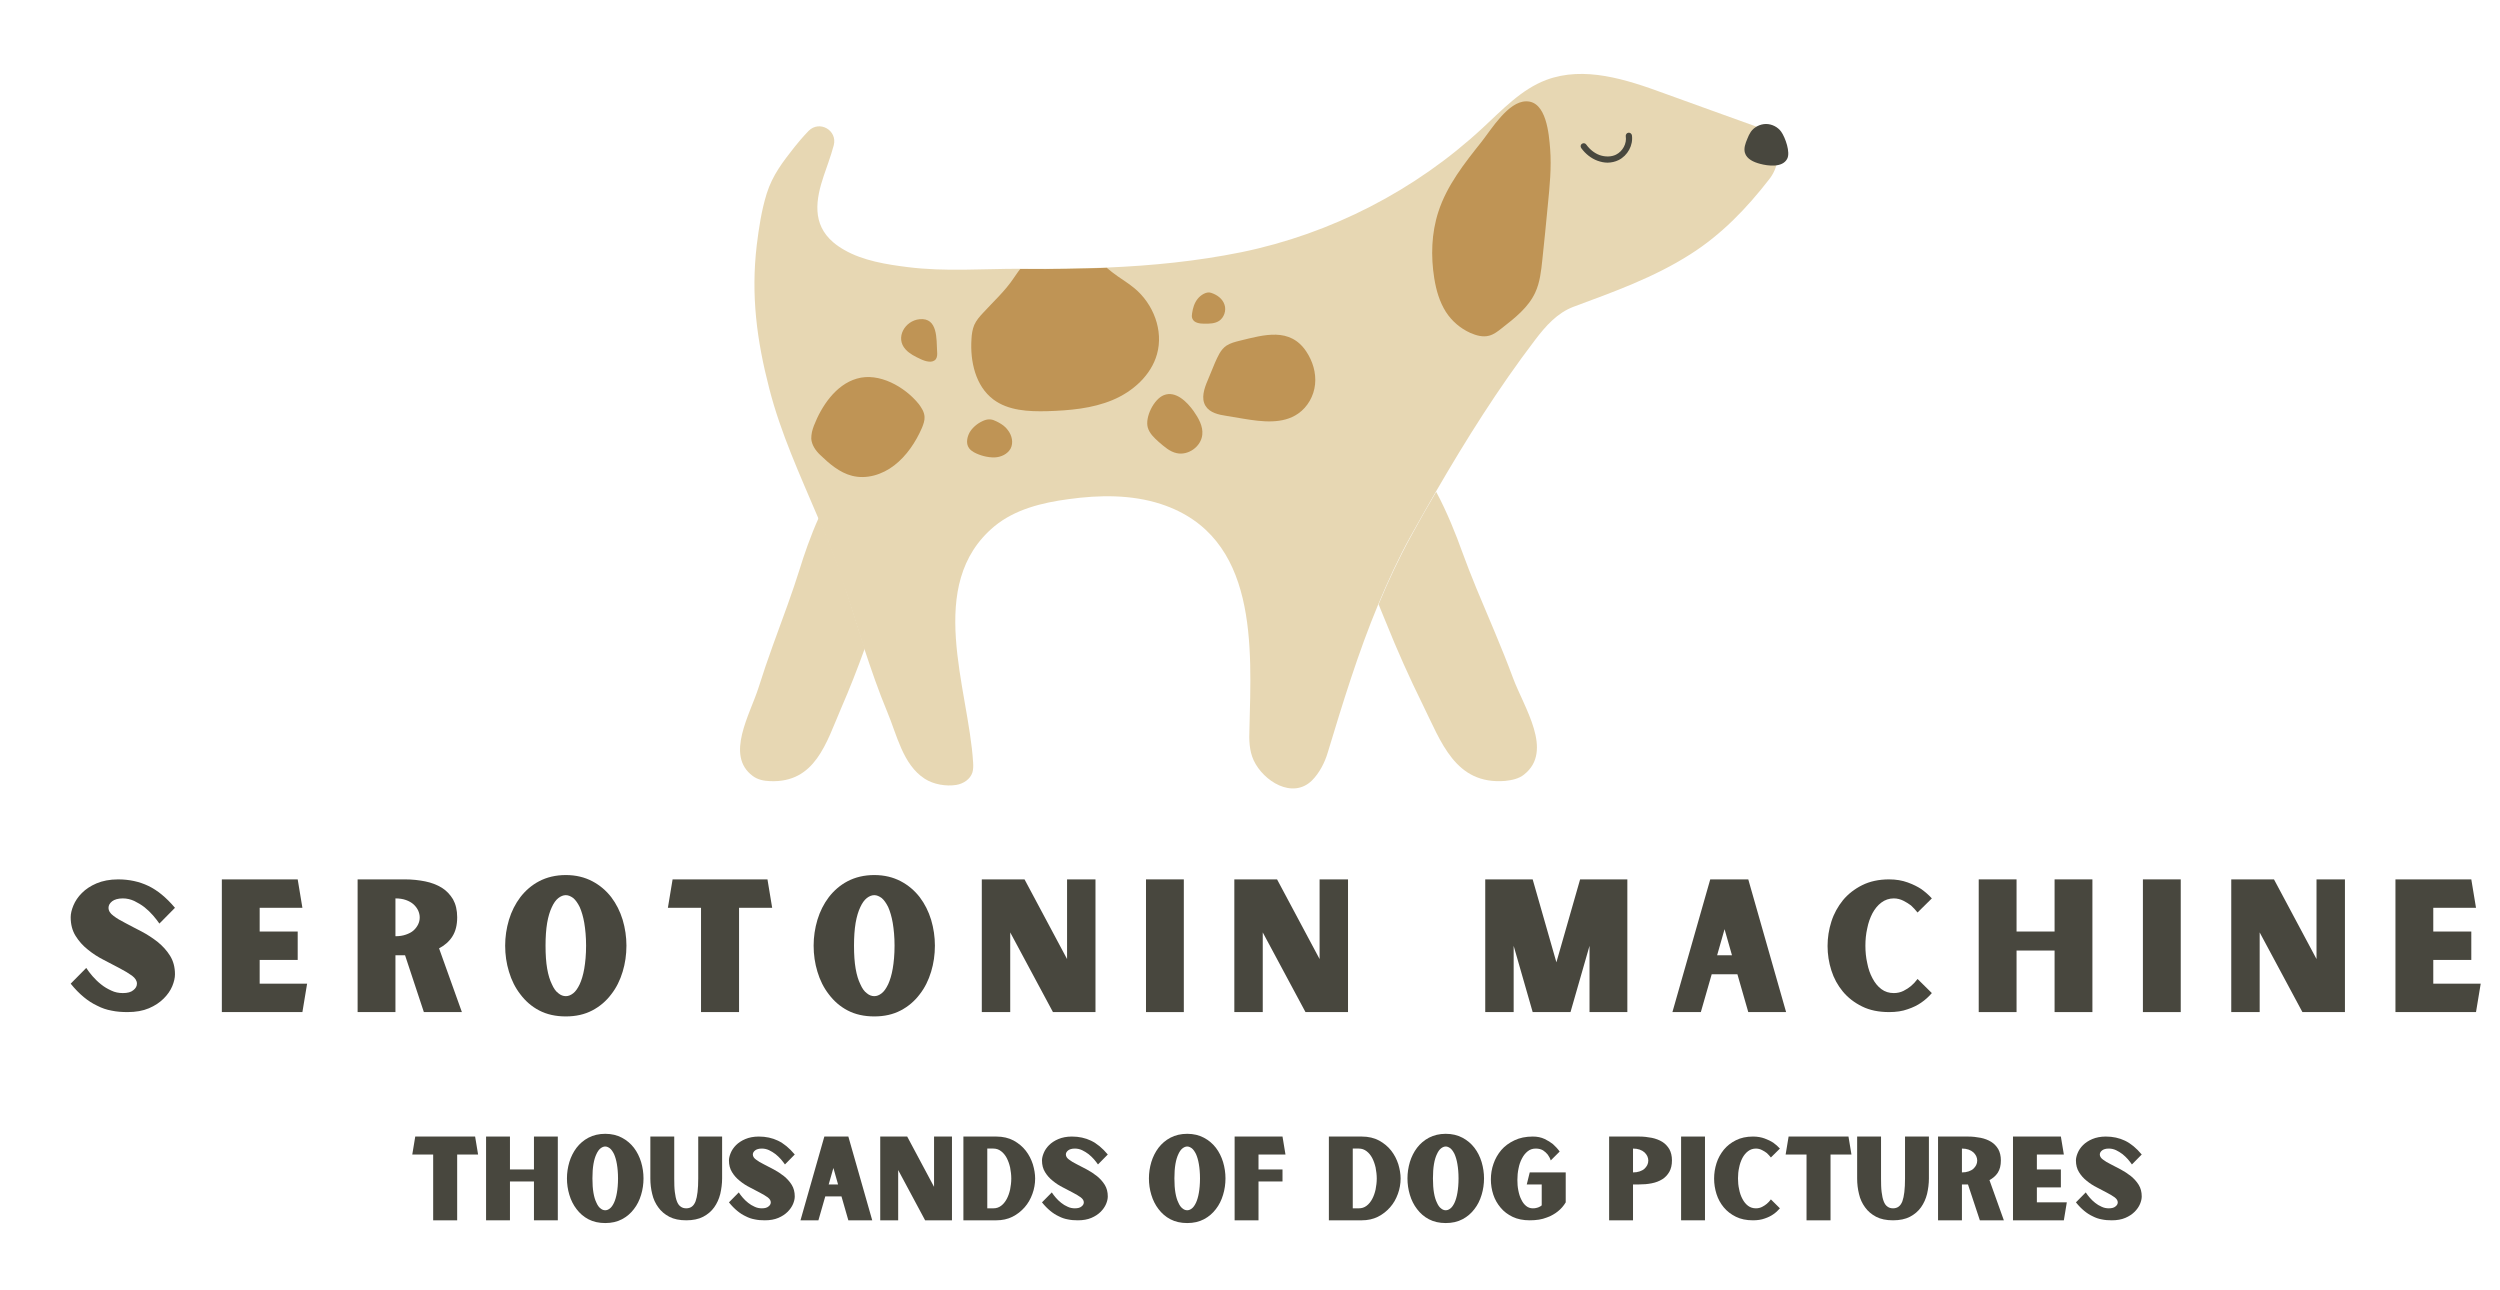 ﻿<?xml version="1.0" encoding="utf-8"?>
<svg xmlns="http://www.w3.org/2000/svg" width="348.75" viewBox="11.25 93.75 348.75 180" height="180" version="1.0">
  <defs>
    <clipPath id="a">
      <path d="M 116 104.062 L 260 104.062 L 260 203.812 L 116 203.812 Z M 116 104.062" />
    </clipPath>
    <clipPath id="b">
      <path d="M 114.469 165 L 132 165 L 132 203 L 114.469 203 Z M 114.469 165" />
    </clipPath>
    <clipPath id="c">
      <path d="M 254 111 L 260.719 111 L 260.719 117 L 254 117 Z M 254 111" />
    </clipPath>
  </defs>
  <g clip-path="url(#a)">
    <path fill="#E7D7B3" d="M 258.043 118.773 C 254.902 122.82 251.398 126.473 247.035 129.234 C 241.977 132.461 236.355 134.465 230.77 136.539 C 228.488 137.395 226.867 139.234 225.414 141.145 C 220.258 147.918 215.793 155.023 211.562 162.328 C 210.371 164.367 209.25 166.406 208.09 168.445 C 206.371 171.535 204.887 174.762 203.531 178.016 C 200.719 184.758 198.57 191.801 196.457 198.773 C 196.059 200.121 195.297 201.602 194.273 202.621 C 191.562 205.285 187.496 202.719 186.141 199.824 C 185.512 198.477 185.48 196.93 185.547 195.449 C 185.809 184.133 186.867 168.543 173.215 164.07 C 169.082 162.723 164.621 162.785 160.324 163.379 C 156.621 163.871 152.852 164.793 149.977 167.16 C 140.223 175.285 146.371 189.758 147 200.121 C 147.031 200.582 147.031 201.074 146.902 201.504 C 146.602 202.457 145.645 203.082 144.652 203.246 C 143.23 203.477 141.48 203.18 140.258 202.391 C 137.184 200.418 136.355 196.207 135.031 193.082 C 133.809 190.152 132.785 187.16 131.793 184.168 C 130.668 180.68 129.609 177.16 128.387 173.676 C 127.496 171.043 126.438 168.477 125.348 165.91 C 122.836 159.992 120.156 154.168 118.57 147.984 C 116.816 141.207 115.992 134.957 116.816 127.953 C 117.117 125.52 117.48 123.086 118.207 120.75 C 119.031 118.148 120.453 116.34 122.105 114.234 C 122.57 113.645 123.266 112.82 124.059 112 C 125.578 110.484 128.09 111.934 127.562 114.004 C 127.133 115.617 126.504 117.23 126.172 118.25 C 125.051 121.57 124.488 124.992 127.496 127.559 C 127.957 127.953 128.488 128.312 129.016 128.609 C 131.629 130.125 134.965 130.648 137.875 131.012 C 143.066 131.668 148.324 131.242 153.578 131.242 L 154.305 131.242 C 158.074 131.273 161.844 131.211 165.645 131.078 C 171.961 130.812 178.238 130.188 184.391 128.938 C 196.918 126.375 208.719 120.289 218.074 111.605 C 220.82 109.07 223.465 106.211 226.969 104.895 C 232.258 102.922 238.109 104.828 243.398 106.77 C 247.793 108.348 252.191 109.961 256.621 111.539 C 257.383 111.801 258.043 112.297 258.473 112.984 C 259.828 114.992 259.199 117.328 258.043 118.773 Z M 258.043 118.773" />
  </g>
  <g clip-path="url(#b)">
    <path fill="#E7D7B3" d="M 131.891 184.199 C 130.867 187.031 129.777 189.824 128.586 192.555 C 126.504 197.391 124.984 202.984 118.668 202.719 C 117.809 202.688 116.949 202.523 116.254 201.996 C 112.387 199.133 115.891 193.41 117.082 189.629 C 118.305 185.715 119.762 181.898 121.148 178.051 C 121.742 176.406 122.305 174.727 122.836 173.051 C 123.332 171.406 124.355 168.41 125.48 165.945 C 126.57 168.512 127.594 171.074 128.52 173.707 C 129.676 177.195 130.734 180.715 131.891 184.199 Z M 131.891 184.199" />
  </g>
  <path fill="#E7D7B3" d="M 223.859 201.797 C 223.133 202.391 222.141 202.59 221.215 202.688 C 214.242 203.246 212.289 197.227 209.711 192.027 C 207.859 188.277 206.141 184.43 204.586 180.551 C 204.258 179.727 203.895 178.906 203.562 178.051 C 204.918 174.793 206.406 171.602 208.125 168.477 C 209.25 166.406 210.406 164.367 211.598 162.359 C 213.082 165.09 214.473 168.609 215.133 170.484 C 215.793 172.293 216.488 174.07 217.215 175.844 C 218.934 179.988 220.754 184.102 222.309 188.312 C 223.828 192.426 228.027 198.508 223.859 201.797 Z M 223.859 201.797" />
  <g clip-path="url(#c)">
    <path fill="#48473E" d="M 259.73 112.129 C 259.266 111.473 258.441 111.047 257.613 111.047 C 256.785 111.047 255.961 111.473 255.496 112.129 C 255.301 112.426 255.133 112.754 255 113.117 C 254.738 113.742 254.473 114.434 254.672 115.09 C 254.934 115.945 255.895 116.375 256.785 116.605 C 257.879 116.902 259.895 117.164 260.555 115.914 C 261.051 115.027 260.289 112.922 259.73 112.129 Z M 259.73 112.129" />
  </g>
  <path fill="#48473E" d="M 235.496 116.441 C 235.035 116.441 234.57 116.34 234.109 116.176 C 233.215 115.848 232.422 115.223 231.828 114.402 C 231.695 114.203 231.727 113.941 231.926 113.809 C 232.125 113.676 232.391 113.711 232.523 113.906 C 233.02 114.598 233.68 115.125 234.406 115.387 C 235.168 115.652 236.027 115.652 236.688 115.32 C 237.613 114.859 238.207 113.777 238.043 112.754 C 238.008 112.527 238.176 112.297 238.406 112.262 C 238.637 112.23 238.867 112.395 238.902 112.625 C 239.102 114.004 238.309 115.453 237.051 116.078 C 236.59 116.309 236.027 116.441 235.496 116.441 Z M 235.496 116.441" />
  <path fill="#BF9455" d="M 217.941 113.512 C 215.531 116.539 213.082 119.629 211.895 123.316 C 210.934 126.273 210.836 129.5 211.332 132.59 C 211.598 134.234 212.059 135.848 212.953 137.262 C 213.777 138.543 214.969 139.562 216.355 140.188 C 217.184 140.551 218.109 140.812 218.969 140.582 C 219.629 140.418 220.223 139.957 220.754 139.531 C 222.57 138.117 224.457 136.637 225.414 134.562 C 226.074 133.148 226.242 131.539 226.406 129.992 C 226.672 127.461 226.934 124.926 227.168 122.395 C 227.43 119.762 227.695 117.129 227.496 114.531 C 227.332 112.527 227 107.82 224.125 107.887 C 221.645 107.922 219.332 111.734 217.941 113.512 Z M 217.941 113.512" />
  <path fill="#BF9455" d="M 124.52 154.004 C 124.453 154.301 124.422 154.629 124.422 154.957 C 124.488 155.812 125.016 156.602 125.645 157.195 C 126.902 158.41 128.387 159.695 130.105 160.121 C 132.125 160.648 134.34 159.957 135.992 158.676 C 137.711 157.359 139 155.418 139.859 153.445 C 140.059 152.953 140.258 152.426 140.223 151.898 C 140.191 151.207 139.793 150.617 139.398 150.09 C 137.48 147.723 133.875 145.648 130.77 146.57 C 127.824 147.426 125.844 150.418 124.785 153.148 C 124.688 153.414 124.586 153.707 124.52 154.004 Z M 124.52 154.004" />
  <path fill="#BF9455" d="M 172.652 143.148 C 171.828 146.109 169.281 148.379 166.438 149.562 C 163.594 150.746 160.453 151.012 157.348 151.109 C 154.734 151.176 151.895 151.043 149.809 149.465 C 147.332 147.59 146.57 144.168 146.77 141.078 C 146.801 140.387 146.902 139.695 147.164 139.07 C 147.461 138.414 147.926 137.887 148.422 137.359 C 149.844 135.812 151.496 134.301 152.652 132.559 C 152.984 132.098 153.246 131.668 153.578 131.273 L 154.305 131.273 C 158.074 131.309 161.844 131.242 165.645 131.109 C 165.875 131.309 166.141 131.504 166.371 131.703 C 167.363 132.492 168.488 133.117 169.48 133.938 C 172.156 136.145 173.578 139.859 172.652 143.148 Z M 172.652 143.148" />
  <path fill="#BF9455" d="M 184.223 141.273 C 183.562 141.438 182.902 141.602 182.34 141.965 C 181.512 142.523 181.117 143.512 180.719 144.398 C 180.391 145.188 180.059 145.977 179.727 146.801 C 179.23 147.953 178.77 149.332 179.43 150.387 C 180.023 151.34 181.25 151.602 182.34 151.766 C 183.133 151.898 183.926 152.031 184.719 152.164 C 187.297 152.59 190.207 152.953 192.355 151.438 C 193.68 150.516 194.539 148.973 194.703 147.359 C 194.867 145.746 194.371 144.137 193.48 142.789 C 191.199 139.367 187.594 140.453 184.223 141.273 Z M 184.223 141.273" />
  <path fill="#BF9455" d="M 178.34 135.418 C 177.875 135.98 177.645 136.734 177.547 137.457 C 177.512 137.688 177.48 137.953 177.578 138.184 C 177.809 138.809 178.637 138.906 179.266 138.906 C 179.961 138.906 180.719 138.906 181.316 138.512 C 182.008 138.051 182.34 137.062 182.074 136.273 C 181.809 135.418 181.016 134.859 180.191 134.598 C 179.562 134.367 178.734 134.926 178.34 135.418 Z M 178.34 135.418" />
  <path fill="#BF9455" d="M 137.578 142.492 C 138.141 143.117 138.902 143.477 139.66 143.84 C 140.355 144.168 141.348 144.465 141.809 143.84 C 142.008 143.543 142.008 143.148 141.977 142.789 C 141.875 141.078 142.105 138.02 139.527 138.281 C 137.48 138.48 136.09 140.879 137.578 142.492 Z M 137.578 142.492" />
  <path fill="#BF9455" d="M 151.859 153.773 C 151.762 153.641 151.66 153.512 151.527 153.379 C 151.164 153.016 150.703 152.754 150.238 152.523 C 149.676 152.227 149.148 152.164 148.555 152.391 C 147.793 152.688 147.098 153.215 146.637 153.871 C 146.207 154.496 145.91 155.582 146.438 156.273 C 146.602 156.504 146.867 156.703 147.098 156.832 C 147.926 157.293 149.051 157.59 150.008 157.559 C 150.902 157.523 151.793 157.098 152.223 156.34 C 152.652 155.516 152.422 154.496 151.859 153.773 Z M 151.859 153.773" />
  <path fill="#BF9455" d="M 171.363 153.379 C 171.594 154.203 172.258 154.828 172.883 155.387 C 173.645 156.043 174.438 156.766 175.398 156.965 C 177.016 157.328 178.801 156.043 178.969 154.398 C 179.102 153.215 178.438 152.062 177.746 151.078 C 176.852 149.828 175.266 148.215 173.613 148.871 C 172.191 149.434 170.969 151.965 171.363 153.379 Z M 171.363 153.379" />
  <g fill="#48473E">
    <g>
      <g>
        <path d="M 10 -3.965 C 10 -3.609 9.824 -3.309 9.496 -3.055 C 9.168 -2.777 8.688 -2.652 8.031 -2.652 C 7.477 -2.652 6.918 -2.754 6.414 -3.004 C 5.91 -3.234 5.43 -3.512 5 -3.863 C 4.547 -4.219 4.168 -4.598 3.812 -5 C 3.461 -5.402 3.156 -5.809 2.93 -6.16 L 0.758 -3.965 C 1.363 -3.207 1.969 -2.602 2.574 -2.098 C 3.184 -1.59 3.812 -1.188 4.469 -0.883 C 5.102 -0.555 5.758 -0.328 6.465 -0.203 C 7.172 -0.051 7.906 0 8.688 0 C 9.848 0 10.832 -0.176 11.668 -0.531 C 12.5 -0.883 13.184 -1.34 13.738 -1.895 C 14.27 -2.426 14.672 -3.004 14.926 -3.609 C 15.176 -4.219 15.305 -4.773 15.305 -5.277 C 15.305 -6.262 15.078 -7.121 14.621 -7.855 C 14.168 -8.586 13.586 -9.219 12.906 -9.773 C 12.199 -10.328 11.465 -10.809 10.656 -11.238 C 9.848 -11.641 9.117 -12.047 8.434 -12.398 C 7.727 -12.754 7.172 -13.082 6.719 -13.434 C 6.262 -13.762 6.035 -14.141 6.035 -14.547 C 6.035 -14.875 6.188 -15.176 6.539 -15.457 C 6.867 -15.707 7.375 -15.859 8.031 -15.859 C 8.586 -15.859 9.117 -15.734 9.621 -15.504 C 10.125 -15.254 10.605 -14.977 11.062 -14.621 C 11.492 -14.27 11.895 -13.891 12.246 -13.484 C 12.602 -13.082 12.879 -12.703 13.133 -12.348 L 15.305 -14.547 C 14.09 -15.984 12.855 -16.996 11.59 -17.602 C 10.328 -18.207 8.914 -18.512 7.375 -18.512 C 6.211 -18.512 5.203 -18.309 4.367 -17.957 C 3.535 -17.602 2.855 -17.148 2.324 -16.617 C 1.77 -16.062 1.391 -15.48 1.137 -14.875 C 0.883 -14.27 0.758 -13.711 0.758 -13.234 C 0.758 -12.223 0.984 -11.363 1.438 -10.633 C 1.895 -9.898 2.449 -9.27 3.156 -8.711 C 3.84 -8.156 4.57 -7.676 5.379 -7.273 C 6.188 -6.844 6.918 -6.465 7.602 -6.109 C 8.281 -5.758 8.863 -5.402 9.32 -5.074 C 9.773 -4.723 10 -4.367 10 -3.965 Z M 10 -3.965" transform="translate(20.353 234.936)" />
      </g>
    </g>
  </g>
  <g fill="#48473E">
    <g>
      <g>
        <path d="M 13.156 -3.965 L 6.539 -3.965 L 6.539 -7.273 L 11.844 -7.273 L 11.844 -11.238 L 6.539 -11.238 L 6.539 -14.547 L 12.5 -14.547 L 11.844 -18.512 L 1.262 -18.512 L 1.262 0 L 12.5 0 Z M 13.156 -3.965" transform="translate(40.935 234.936)" />
      </g>
    </g>
  </g>
  <g fill="#48473E">
    <g>
      <g>
        <path d="M 15.809 0 L 12.625 -8.891 C 13.383 -9.293 14.016 -9.824 14.469 -10.531 C 14.926 -11.238 15.152 -12.121 15.152 -13.234 C 15.152 -14.219 14.949 -15.051 14.57 -15.734 C 14.168 -16.391 13.66 -16.945 13.004 -17.348 C 12.348 -17.754 11.566 -18.055 10.684 -18.234 C 9.797 -18.41 8.863 -18.512 7.879 -18.512 L 1.262 -18.512 L 1.262 0 L 6.539 0 L 6.539 -7.93 L 7.879 -7.93 L 10.504 0 Z M 6.539 -10.582 L 6.539 -15.859 C 7.098 -15.859 7.574 -15.785 8.004 -15.633 C 8.434 -15.48 8.789 -15.277 9.066 -15.027 C 9.344 -14.773 9.547 -14.496 9.699 -14.191 C 9.848 -13.863 9.926 -13.535 9.926 -13.207 C 9.926 -12.855 9.848 -12.527 9.699 -12.223 C 9.547 -11.918 9.344 -11.641 9.066 -11.391 C 8.789 -11.137 8.434 -10.961 8.004 -10.809 C 7.574 -10.656 7.098 -10.582 6.539 -10.582 Z M 6.539 -10.582" transform="translate(59.875 234.936)" />
      </g>
    </g>
  </g>
  <g fill="#48473E">
    <g>
      <g>
        <path d="M 9.219 -19.117 C 7.805 -19.117 6.566 -18.812 5.504 -18.258 C 4.445 -17.703 3.586 -16.945 2.879 -16.035 C 2.172 -15.102 1.641 -14.039 1.289 -12.879 C 0.934 -11.691 0.758 -10.48 0.758 -9.27 C 0.758 -8.004 0.934 -6.793 1.289 -5.633 C 1.641 -4.445 2.172 -3.383 2.879 -2.477 C 3.586 -1.539 4.445 -0.781 5.504 -0.227 C 6.566 0.328 7.805 0.605 9.219 0.605 C 10.633 0.605 11.844 0.328 12.906 -0.227 C 13.965 -0.781 14.848 -1.539 15.555 -2.477 C 16.262 -3.383 16.793 -4.445 17.148 -5.633 C 17.5 -6.793 17.676 -8.004 17.676 -9.27 C 17.676 -10.48 17.5 -11.691 17.148 -12.879 C 16.793 -14.039 16.262 -15.102 15.555 -16.035 C 14.848 -16.945 13.965 -17.703 12.906 -18.258 C 11.844 -18.812 10.633 -19.117 9.219 -19.117 Z M 9.219 -2.223 C 8.863 -2.223 8.512 -2.348 8.184 -2.625 C 7.828 -2.879 7.527 -3.309 7.273 -3.891 C 6.996 -4.445 6.77 -5.176 6.617 -6.062 C 6.465 -6.945 6.391 -8.004 6.391 -9.27 C 6.391 -10.48 6.465 -11.539 6.617 -12.449 C 6.77 -13.332 6.996 -14.066 7.273 -14.648 C 7.527 -15.203 7.828 -15.633 8.184 -15.91 C 8.512 -16.164 8.863 -16.312 9.219 -16.312 C 9.57 -16.312 9.898 -16.164 10.254 -15.91 C 10.582 -15.633 10.883 -15.203 11.16 -14.648 C 11.414 -14.066 11.641 -13.332 11.793 -12.449 C 11.945 -11.539 12.047 -10.48 12.047 -9.27 C 12.047 -8.004 11.945 -6.945 11.793 -6.062 C 11.641 -5.176 11.414 -4.445 11.16 -3.891 C 10.883 -3.309 10.582 -2.879 10.254 -2.625 C 9.898 -2.348 9.57 -2.223 9.219 -2.223 Z M 9.219 -2.223" transform="translate(80.962 234.936)" />
      </g>
    </g>
  </g>
  <g fill="#48473E">
    <g>
      <g>
        <path d="M 10.43 -14.547 L 15.051 -14.547 L 14.395 -18.512 L 1.16 -18.512 L 0.504 -14.547 L 5.125 -14.547 L 5.125 0 L 10.43 0 Z M 10.43 -14.547" transform="translate(103.917 234.936)" />
      </g>
    </g>
  </g>
  <g fill="#48473E">
    <g>
      <g>
        <path d="M 9.219 -19.117 C 7.805 -19.117 6.566 -18.812 5.504 -18.258 C 4.445 -17.703 3.586 -16.945 2.879 -16.035 C 2.172 -15.102 1.641 -14.039 1.289 -12.879 C 0.934 -11.691 0.758 -10.48 0.758 -9.27 C 0.758 -8.004 0.934 -6.793 1.289 -5.633 C 1.641 -4.445 2.172 -3.383 2.879 -2.477 C 3.586 -1.539 4.445 -0.781 5.504 -0.227 C 6.566 0.328 7.805 0.605 9.219 0.605 C 10.633 0.605 11.844 0.328 12.906 -0.227 C 13.965 -0.781 14.848 -1.539 15.555 -2.477 C 16.262 -3.383 16.793 -4.445 17.148 -5.633 C 17.5 -6.793 17.676 -8.004 17.676 -9.27 C 17.676 -10.48 17.5 -11.691 17.148 -12.879 C 16.793 -14.039 16.262 -15.102 15.555 -16.035 C 14.848 -16.945 13.965 -17.703 12.906 -18.258 C 11.844 -18.812 10.633 -19.117 9.219 -19.117 Z M 9.219 -2.223 C 8.863 -2.223 8.512 -2.348 8.184 -2.625 C 7.828 -2.879 7.527 -3.309 7.273 -3.891 C 6.996 -4.445 6.77 -5.176 6.617 -6.062 C 6.465 -6.945 6.391 -8.004 6.391 -9.27 C 6.391 -10.48 6.465 -11.539 6.617 -12.449 C 6.77 -13.332 6.996 -14.066 7.273 -14.648 C 7.527 -15.203 7.828 -15.633 8.184 -15.91 C 8.512 -16.164 8.863 -16.312 9.219 -16.312 C 9.57 -16.312 9.898 -16.164 10.254 -15.91 C 10.582 -15.633 10.883 -15.203 11.16 -14.648 C 11.414 -14.066 11.641 -13.332 11.793 -12.449 C 11.945 -11.539 12.047 -10.48 12.047 -9.27 C 12.047 -8.004 11.945 -6.945 11.793 -6.062 C 11.641 -5.176 11.414 -4.445 11.16 -3.891 C 10.883 -3.309 10.582 -2.879 10.254 -2.625 C 9.898 -2.348 9.57 -2.223 9.219 -2.223 Z M 9.219 -2.223" transform="translate(123.993 234.936)" />
      </g>
    </g>
  </g>
  <g fill="#48473E">
    <g>
      <g>
        <path d="M 1.262 -18.512 L 1.262 0 L 5.227 0 L 5.227 -11.113 L 11.188 0 L 17.121 0 L 17.121 -18.512 L 13.156 -18.512 L 13.156 -7.398 L 7.223 -18.512 Z M 1.262 -18.512" transform="translate(146.949 234.936)" />
      </g>
    </g>
  </g>
  <g fill="#48473E">
    <g>
      <g>
        <path d="M 1.262 -18.512 L 1.262 0 L 6.539 0 L 6.539 -18.512 Z M 1.262 -18.512" transform="translate(169.854 234.936)" />
      </g>
    </g>
  </g>
  <g fill="#48473E">
    <g>
      <g>
        <path d="M 1.262 -18.512 L 1.262 0 L 5.227 0 L 5.227 -11.113 L 11.188 0 L 17.121 0 L 17.121 -18.512 L 13.156 -18.512 L 13.156 -7.398 L 7.223 -18.512 Z M 1.262 -18.512" transform="translate(182.177 234.936)" />
      </g>
    </g>
  </g>
  <g fill="#48473E">
    <g>
      <g>
        <path d="M 21.086 -18.512 L 14.496 -18.512 L 11.188 -6.945 L 7.879 -18.512 L 1.262 -18.512 L 1.262 0 L 5.227 0 L 5.227 -9.242 L 7.879 0 L 13.156 0 L 15.809 -9.242 L 15.809 0 L 21.086 0 Z M 21.086 -18.512" transform="translate(217.179 234.936)" />
      </g>
    </g>
  </g>
  <g fill="#48473E">
    <g>
      <g>
        <path d="M 9.57 -5.277 L 11.086 0 L 16.363 0 L 11.086 -18.512 L 5.781 -18.512 L 0.504 0 L 4.469 0 L 5.984 -5.277 Z M 8.812 -7.93 L 6.742 -7.93 L 7.777 -11.566 Z M 8.812 -7.93" transform="translate(244.048 234.936)" />
      </g>
    </g>
  </g>
  <g fill="#48473E">
    <g>
      <g>
        <path d="M 10 -2.652 C 9.344 -2.652 8.762 -2.828 8.258 -3.207 C 7.754 -3.586 7.348 -4.09 7.02 -4.723 C 6.691 -5.328 6.441 -6.035 6.289 -6.844 C 6.109 -7.625 6.035 -8.434 6.035 -9.27 C 6.035 -10.074 6.109 -10.883 6.289 -11.668 C 6.441 -12.449 6.691 -13.156 7.02 -13.789 C 7.348 -14.395 7.754 -14.898 8.258 -15.277 C 8.762 -15.656 9.344 -15.859 10 -15.859 C 10.48 -15.859 10.934 -15.734 11.34 -15.531 C 11.742 -15.328 12.098 -15.102 12.398 -14.875 C 12.727 -14.57 13.031 -14.242 13.309 -13.891 L 15.305 -15.859 C 14.875 -16.34 14.371 -16.77 13.812 -17.172 C 13.309 -17.5 12.703 -17.805 11.945 -18.082 C 11.188 -18.359 10.328 -18.512 9.344 -18.512 C 7.906 -18.512 6.641 -18.234 5.582 -17.703 C 4.52 -17.172 3.609 -16.465 2.902 -15.605 C 2.195 -14.723 1.641 -13.738 1.289 -12.625 C 0.934 -11.516 0.758 -10.379 0.758 -9.219 C 0.758 -8.055 0.934 -6.918 1.289 -5.809 C 1.641 -4.695 2.172 -3.738 2.879 -2.879 C 3.586 -2.02 4.496 -1.312 5.582 -0.781 C 6.641 -0.254 7.906 0 9.344 0 C 10.328 0 11.188 -0.125 11.945 -0.402 C 12.703 -0.656 13.309 -0.961 13.812 -1.312 C 14.371 -1.691 14.875 -2.148 15.305 -2.652 L 13.309 -4.621 C 13.031 -4.242 12.727 -3.914 12.398 -3.637 C 12.098 -3.383 11.742 -3.156 11.34 -2.953 C 10.934 -2.754 10.48 -2.652 10 -2.652 Z M 10 -2.652" transform="translate(265.438 234.936)" />
      </g>
    </g>
  </g>
  <g fill="#48473E">
    <g>
      <g>
        <path d="M 17.121 -18.512 L 11.844 -18.512 L 11.844 -11.238 L 6.539 -11.238 L 6.539 -18.512 L 1.262 -18.512 L 1.262 0 L 6.539 0 L 6.539 -8.586 L 11.844 -8.586 L 11.844 0 L 17.121 0 Z M 17.121 -18.512" transform="translate(286.02 234.936)" />
      </g>
    </g>
  </g>
  <g fill="#48473E">
    <g>
      <g>
        <path d="M 1.262 -18.512 L 1.262 0 L 6.539 0 L 6.539 -18.512 Z M 1.262 -18.512" transform="translate(308.924 234.936)" />
      </g>
    </g>
  </g>
  <g fill="#48473E">
    <g>
      <g>
        <path d="M 1.262 -18.512 L 1.262 0 L 5.227 0 L 5.227 -11.113 L 11.188 0 L 17.121 0 L 17.121 -18.512 L 13.156 -18.512 L 13.156 -7.398 L 7.223 -18.512 Z M 1.262 -18.512" transform="translate(321.248 234.936)" />
      </g>
    </g>
  </g>
  <g fill="#48473E">
    <g>
      <g>
        <path d="M 13.156 -3.965 L 6.539 -3.965 L 6.539 -7.273 L 11.844 -7.273 L 11.844 -11.238 L 6.539 -11.238 L 6.539 -14.547 L 12.5 -14.547 L 11.844 -18.512 L 1.262 -18.512 L 1.262 0 L 12.5 0 Z M 13.156 -3.965" transform="translate(344.153 234.936)" />
      </g>
    </g>
  </g>
  <g fill="#48473E">
    <g>
      <g>
        <path d="M 6.582 -9.18 L 9.5 -9.18 L 9.086 -11.684 L 0.734 -11.684 L 0.32 -9.18 L 3.234 -9.18 L 3.234 0 L 6.582 0 Z M 6.582 -9.18" transform="translate(68.443 263.983)" />
      </g>
    </g>
  </g>
  <g fill="#48473E">
    <g>
      <g>
        <path d="M 10.805 -11.684 L 7.477 -11.684 L 7.477 -7.094 L 4.129 -7.094 L 4.129 -11.684 L 0.797 -11.684 L 0.797 0 L 4.129 0 L 4.129 -5.418 L 7.477 -5.418 L 7.477 0 L 10.805 0 Z M 10.805 -11.684" transform="translate(78.26 263.983)" />
      </g>
    </g>
  </g>
  <g fill="#48473E">
    <g>
      <g>
        <path d="M 5.816 -12.066 C 4.926 -12.066 4.145 -11.875 3.473 -11.523 C 2.805 -11.172 2.262 -10.695 1.816 -10.121 C 1.371 -9.531 1.035 -8.859 0.812 -8.129 C 0.59 -7.379 0.477 -6.613 0.477 -5.848 C 0.477 -5.051 0.59 -4.289 0.812 -3.555 C 1.035 -2.805 1.371 -2.137 1.816 -1.562 C 2.262 -0.973 2.805 -0.492 3.473 -0.145 C 4.145 0.207 4.926 0.383 5.816 0.383 C 6.711 0.383 7.477 0.207 8.145 -0.145 C 8.812 -0.492 9.371 -0.973 9.816 -1.562 C 10.266 -2.137 10.598 -2.805 10.82 -3.555 C 11.043 -4.289 11.156 -5.051 11.156 -5.848 C 11.156 -6.613 11.043 -7.379 10.82 -8.129 C 10.598 -8.859 10.266 -9.531 9.816 -10.121 C 9.371 -10.695 8.812 -11.172 8.145 -11.523 C 7.477 -11.875 6.711 -12.066 5.816 -12.066 Z M 5.816 -1.402 C 5.594 -1.402 5.371 -1.48 5.164 -1.656 C 4.941 -1.816 4.75 -2.086 4.59 -2.453 C 4.414 -2.805 4.27 -3.266 4.176 -3.824 C 4.078 -4.383 4.031 -5.051 4.031 -5.848 C 4.031 -6.613 4.078 -7.285 4.176 -7.855 C 4.27 -8.414 4.414 -8.879 4.59 -9.242 C 4.75 -9.594 4.941 -9.867 5.164 -10.039 C 5.371 -10.199 5.594 -10.297 5.816 -10.297 C 6.039 -10.297 6.246 -10.199 6.469 -10.039 C 6.68 -9.867 6.867 -9.594 7.043 -9.242 C 7.203 -8.879 7.348 -8.414 7.441 -7.855 C 7.539 -7.285 7.602 -6.613 7.602 -5.848 C 7.602 -5.051 7.539 -4.383 7.441 -3.824 C 7.348 -3.266 7.203 -2.805 7.043 -2.453 C 6.867 -2.086 6.68 -1.816 6.469 -1.656 C 6.246 -1.48 6.039 -1.402 5.816 -1.402 Z M 5.816 -1.402" transform="translate(89.863 263.983)" />
      </g>
    </g>
  </g>
  <g fill="#48473E">
    <g>
      <g>
        <path d="M 10.488 -11.684 L 7.156 -11.684 L 7.156 -5.832 C 7.156 -4.367 7.027 -3.316 6.789 -2.66 C 6.535 -1.992 6.105 -1.672 5.484 -1.672 C 5.164 -1.672 4.91 -1.754 4.703 -1.914 C 4.477 -2.07 4.305 -2.312 4.176 -2.66 C 4.047 -2.996 3.953 -3.426 3.891 -3.953 C 3.824 -4.461 3.809 -5.102 3.809 -5.832 L 3.809 -11.684 L 0.477 -11.684 L 0.477 -5.832 C 0.477 -5.102 0.559 -4.383 0.734 -3.68 C 0.891 -2.98 1.18 -2.359 1.578 -1.816 C 1.961 -1.273 2.484 -0.828 3.125 -0.492 C 3.762 -0.16 4.543 0 5.484 0 C 6.406 0 7.203 -0.16 7.84 -0.492 C 8.48 -0.828 9.004 -1.273 9.387 -1.816 C 9.77 -2.359 10.055 -2.98 10.23 -3.68 C 10.391 -4.383 10.488 -5.102 10.488 -5.832 Z M 10.488 -11.684" transform="translate(101.497 263.983)" />
      </g>
    </g>
  </g>
  <g fill="#48473E">
    <g>
      <g>
        <path d="M 6.312 -2.504 C 6.312 -2.277 6.199 -2.086 5.992 -1.93 C 5.785 -1.754 5.484 -1.672 5.066 -1.672 C 4.719 -1.672 4.367 -1.738 4.047 -1.898 C 3.73 -2.039 3.426 -2.215 3.156 -2.438 C 2.867 -2.66 2.629 -2.902 2.406 -3.156 C 2.184 -3.41 1.992 -3.664 1.848 -3.891 L 0.477 -2.504 C 0.859 -2.023 1.242 -1.641 1.625 -1.324 C 2.008 -1.004 2.406 -0.75 2.82 -0.559 C 3.219 -0.352 3.633 -0.207 4.078 -0.129 C 4.527 -0.031 4.988 0 5.484 0 C 6.215 0 6.836 -0.113 7.363 -0.336 C 7.891 -0.559 8.32 -0.844 8.672 -1.195 C 9.004 -1.531 9.258 -1.898 9.418 -2.277 C 9.578 -2.66 9.656 -3.012 9.656 -3.332 C 9.656 -3.953 9.516 -4.496 9.227 -4.957 C 8.941 -5.418 8.574 -5.816 8.145 -6.168 C 7.699 -6.52 7.234 -6.82 6.727 -7.094 C 6.215 -7.348 5.754 -7.602 5.324 -7.824 C 4.875 -8.047 4.527 -8.254 4.238 -8.48 C 3.953 -8.688 3.809 -8.926 3.809 -9.18 C 3.809 -9.387 3.906 -9.578 4.129 -9.754 C 4.336 -9.914 4.652 -10.008 5.066 -10.008 C 5.418 -10.008 5.754 -9.93 6.07 -9.785 C 6.391 -9.625 6.695 -9.449 6.98 -9.227 C 7.25 -9.004 7.508 -8.766 7.73 -8.512 C 7.953 -8.254 8.129 -8.016 8.289 -7.793 L 9.656 -9.18 C 8.895 -10.09 8.113 -10.727 7.316 -11.109 C 6.52 -11.492 5.625 -11.684 4.652 -11.684 C 3.922 -11.684 3.281 -11.555 2.758 -11.332 C 2.23 -11.109 1.801 -10.82 1.465 -10.488 C 1.117 -10.137 0.875 -9.77 0.719 -9.387 C 0.559 -9.004 0.477 -8.652 0.477 -8.352 C 0.477 -7.715 0.621 -7.172 0.91 -6.711 C 1.195 -6.246 1.547 -5.848 1.992 -5.5 C 2.422 -5.148 2.883 -4.844 3.395 -4.59 C 3.906 -4.32 4.367 -4.078 4.797 -3.855 C 5.227 -3.633 5.594 -3.41 5.883 -3.203 C 6.168 -2.98 6.312 -2.758 6.312 -2.504 Z M 6.312 -2.504" transform="translate(112.462 263.983)" />
      </g>
    </g>
  </g>
  <g fill="#48473E">
    <g>
      <g>
        <path d="M 6.039 -3.332 L 6.996 0 L 10.328 0 L 6.996 -11.684 L 3.648 -11.684 L 0.32 0 L 2.82 0 L 3.777 -3.332 Z M 5.562 -5.004 L 4.254 -5.004 L 4.91 -7.301 Z M 5.562 -5.004" transform="translate(122.598 263.983)" />
      </g>
    </g>
  </g>
  <g fill="#48473E">
    <g>
      <g>
        <path d="M 0.797 -11.684 L 0.797 0 L 3.301 0 L 3.301 -7.012 L 7.059 0 L 10.805 0 L 10.805 -11.684 L 8.305 -11.684 L 8.305 -4.668 L 4.559 -11.684 Z M 0.797 -11.684" transform="translate(133.245 263.983)" />
      </g>
    </g>
  </g>
  <g fill="#48473E">
    <g>
      <g>
        <path d="M 5.387 -11.684 L 0.797 -11.684 L 0.797 0 L 5.387 0 C 6.215 0 6.965 -0.16 7.633 -0.492 C 8.305 -0.828 8.859 -1.273 9.34 -1.816 C 9.816 -2.359 10.168 -2.98 10.422 -3.68 C 10.68 -4.383 10.805 -5.102 10.805 -5.832 C 10.805 -6.453 10.695 -7.109 10.488 -7.809 C 10.266 -8.496 9.945 -9.133 9.5 -9.707 C 9.051 -10.281 8.496 -10.742 7.809 -11.125 C 7.125 -11.492 6.312 -11.684 5.387 -11.684 Z M 4.973 -1.672 L 4.129 -1.672 L 4.129 -10.008 L 4.973 -10.008 C 5.387 -10.008 5.738 -9.883 6.055 -9.641 C 6.375 -9.402 6.629 -9.086 6.836 -8.703 C 7.043 -8.305 7.203 -7.855 7.316 -7.363 C 7.41 -6.852 7.477 -6.344 7.477 -5.832 C 7.477 -5.309 7.41 -4.797 7.316 -4.305 C 7.203 -3.793 7.043 -3.348 6.836 -2.965 C 6.629 -2.582 6.375 -2.262 6.055 -2.023 C 5.738 -1.785 5.387 -1.672 4.973 -1.672 Z M 4.973 -1.672" transform="translate(144.847 263.983)" />
      </g>
    </g>
  </g>
  <g fill="#48473E">
    <g>
      <g>
        <path d="M 6.312 -2.504 C 6.312 -2.277 6.199 -2.086 5.992 -1.93 C 5.785 -1.754 5.484 -1.672 5.066 -1.672 C 4.719 -1.672 4.367 -1.738 4.047 -1.898 C 3.73 -2.039 3.426 -2.215 3.156 -2.438 C 2.867 -2.66 2.629 -2.902 2.406 -3.156 C 2.184 -3.41 1.992 -3.664 1.848 -3.891 L 0.477 -2.504 C 0.859 -2.023 1.242 -1.641 1.625 -1.324 C 2.008 -1.004 2.406 -0.75 2.82 -0.559 C 3.219 -0.352 3.633 -0.207 4.078 -0.129 C 4.527 -0.031 4.988 0 5.484 0 C 6.215 0 6.836 -0.113 7.363 -0.336 C 7.891 -0.559 8.32 -0.844 8.672 -1.195 C 9.004 -1.531 9.258 -1.898 9.418 -2.277 C 9.578 -2.66 9.656 -3.012 9.656 -3.332 C 9.656 -3.953 9.516 -4.496 9.227 -4.957 C 8.941 -5.418 8.574 -5.816 8.145 -6.168 C 7.699 -6.52 7.234 -6.82 6.727 -7.094 C 6.215 -7.348 5.754 -7.602 5.324 -7.824 C 4.875 -8.047 4.527 -8.254 4.238 -8.48 C 3.953 -8.688 3.809 -8.926 3.809 -9.18 C 3.809 -9.387 3.906 -9.578 4.129 -9.754 C 4.336 -9.914 4.652 -10.008 5.066 -10.008 C 5.418 -10.008 5.754 -9.93 6.07 -9.785 C 6.391 -9.625 6.695 -9.449 6.98 -9.227 C 7.25 -9.004 7.508 -8.766 7.73 -8.512 C 7.953 -8.254 8.129 -8.016 8.289 -7.793 L 9.656 -9.18 C 8.895 -10.09 8.113 -10.727 7.316 -11.109 C 6.52 -11.492 5.625 -11.684 4.652 -11.684 C 3.922 -11.684 3.281 -11.555 2.758 -11.332 C 2.23 -11.109 1.801 -10.82 1.465 -10.488 C 1.117 -10.137 0.875 -9.77 0.719 -9.387 C 0.559 -9.004 0.477 -8.652 0.477 -8.352 C 0.477 -7.715 0.621 -7.172 0.91 -6.711 C 1.195 -6.246 1.547 -5.848 1.992 -5.5 C 2.422 -5.148 2.883 -4.844 3.395 -4.59 C 3.906 -4.32 4.367 -4.078 4.797 -3.855 C 5.227 -3.633 5.594 -3.41 5.883 -3.203 C 6.168 -2.98 6.312 -2.758 6.312 -2.504 Z M 6.312 -2.504" transform="translate(156.13 263.983)" />
      </g>
    </g>
  </g>
  <g fill="#48473E">
    <g>
      <g>
        <path d="M 5.816 -12.066 C 4.926 -12.066 4.145 -11.875 3.473 -11.523 C 2.805 -11.172 2.262 -10.695 1.816 -10.121 C 1.371 -9.531 1.035 -8.859 0.812 -8.129 C 0.59 -7.379 0.477 -6.613 0.477 -5.848 C 0.477 -5.051 0.59 -4.289 0.812 -3.555 C 1.035 -2.805 1.371 -2.137 1.816 -1.562 C 2.262 -0.973 2.805 -0.492 3.473 -0.145 C 4.145 0.207 4.926 0.383 5.816 0.383 C 6.711 0.383 7.477 0.207 8.145 -0.145 C 8.812 -0.492 9.371 -0.973 9.816 -1.562 C 10.266 -2.137 10.598 -2.805 10.82 -3.555 C 11.043 -4.289 11.156 -5.051 11.156 -5.848 C 11.156 -6.613 11.043 -7.379 10.82 -8.129 C 10.598 -8.859 10.266 -9.531 9.816 -10.121 C 9.371 -10.695 8.812 -11.172 8.145 -11.523 C 7.477 -11.875 6.711 -12.066 5.816 -12.066 Z M 5.816 -1.402 C 5.594 -1.402 5.371 -1.48 5.164 -1.656 C 4.941 -1.816 4.75 -2.086 4.59 -2.453 C 4.414 -2.805 4.27 -3.266 4.176 -3.824 C 4.078 -4.383 4.031 -5.051 4.031 -5.848 C 4.031 -6.613 4.078 -7.285 4.176 -7.855 C 4.27 -8.414 4.414 -8.879 4.59 -9.242 C 4.75 -9.594 4.941 -9.867 5.164 -10.039 C 5.371 -10.199 5.594 -10.297 5.816 -10.297 C 6.039 -10.297 6.246 -10.199 6.469 -10.039 C 6.68 -9.867 6.867 -9.594 7.043 -9.242 C 7.203 -8.879 7.348 -8.414 7.441 -7.855 C 7.539 -7.285 7.602 -6.613 7.602 -5.848 C 7.602 -5.051 7.539 -4.383 7.441 -3.824 C 7.348 -3.266 7.203 -2.805 7.043 -2.453 C 6.867 -2.086 6.68 -1.816 6.469 -1.656 C 6.246 -1.48 6.039 -1.402 5.816 -1.402 Z M 5.816 -1.402" transform="translate(171.048 263.983)" />
      </g>
    </g>
  </g>
  <g fill="#48473E">
    <g>
      <g>
        <path d="M 4.129 -7.094 L 4.129 -9.18 L 7.891 -9.18 L 7.477 -11.684 L 0.797 -11.684 L 0.797 0 L 4.129 0 L 4.129 -5.418 L 7.477 -5.418 L 7.477 -7.094 Z M 4.129 -7.094" transform="translate(182.683 263.983)" />
      </g>
    </g>
    <g>
      <g>
        <path d="M 5.387 -11.684 L 0.797 -11.684 L 0.797 0 L 5.387 0 C 6.215 0 6.965 -0.16 7.633 -0.492 C 8.305 -0.828 8.859 -1.273 9.34 -1.816 C 9.816 -2.359 10.168 -2.98 10.422 -3.68 C 10.68 -4.383 10.805 -5.102 10.805 -5.832 C 10.805 -6.453 10.695 -7.109 10.488 -7.809 C 10.266 -8.496 9.945 -9.133 9.5 -9.707 C 9.051 -10.281 8.496 -10.742 7.809 -11.125 C 7.125 -11.492 6.312 -11.684 5.387 -11.684 Z M 4.973 -1.672 L 4.129 -1.672 L 4.129 -10.008 L 4.973 -10.008 C 5.387 -10.008 5.738 -9.883 6.055 -9.641 C 6.375 -9.402 6.629 -9.086 6.836 -8.703 C 7.043 -8.305 7.203 -7.855 7.316 -7.363 C 7.41 -6.852 7.477 -6.344 7.477 -5.832 C 7.477 -5.309 7.41 -4.797 7.316 -4.305 C 7.203 -3.793 7.043 -3.348 6.836 -2.965 C 6.629 -2.582 6.375 -2.262 6.055 -2.023 C 5.738 -1.785 5.387 -1.672 4.973 -1.672 Z M 4.973 -1.672" transform="translate(195.831 263.983)" />
      </g>
    </g>
  </g>
  <g fill="#48473E">
    <g>
      <g>
        <path d="M 5.816 -12.066 C 4.926 -12.066 4.145 -11.875 3.473 -11.523 C 2.805 -11.172 2.262 -10.695 1.816 -10.121 C 1.371 -9.531 1.035 -8.859 0.812 -8.129 C 0.59 -7.379 0.477 -6.613 0.477 -5.848 C 0.477 -5.051 0.59 -4.289 0.812 -3.555 C 1.035 -2.805 1.371 -2.137 1.816 -1.562 C 2.262 -0.973 2.805 -0.492 3.473 -0.145 C 4.145 0.207 4.926 0.383 5.816 0.383 C 6.711 0.383 7.477 0.207 8.145 -0.145 C 8.812 -0.492 9.371 -0.973 9.816 -1.562 C 10.266 -2.137 10.598 -2.805 10.82 -3.555 C 11.043 -4.289 11.156 -5.051 11.156 -5.848 C 11.156 -6.613 11.043 -7.379 10.82 -8.129 C 10.598 -8.859 10.266 -9.531 9.816 -10.121 C 9.371 -10.695 8.812 -11.172 8.145 -11.523 C 7.477 -11.875 6.711 -12.066 5.816 -12.066 Z M 5.816 -1.402 C 5.594 -1.402 5.371 -1.48 5.164 -1.656 C 4.941 -1.816 4.75 -2.086 4.59 -2.453 C 4.414 -2.805 4.27 -3.266 4.176 -3.824 C 4.078 -4.383 4.031 -5.051 4.031 -5.848 C 4.031 -6.613 4.078 -7.285 4.176 -7.855 C 4.27 -8.414 4.414 -8.879 4.59 -9.242 C 4.75 -9.594 4.941 -9.867 5.164 -10.039 C 5.371 -10.199 5.594 -10.297 5.816 -10.297 C 6.039 -10.297 6.246 -10.199 6.469 -10.039 C 6.68 -9.867 6.867 -9.594 7.043 -9.242 C 7.203 -8.879 7.348 -8.414 7.441 -7.855 C 7.539 -7.285 7.602 -6.613 7.602 -5.848 C 7.602 -5.051 7.539 -4.383 7.441 -3.824 C 7.348 -3.266 7.203 -2.805 7.043 -2.453 C 6.867 -2.086 6.68 -1.816 6.469 -1.656 C 6.246 -1.48 6.039 -1.402 5.816 -1.402 Z M 5.816 -1.402" transform="translate(207.115 263.983)" />
      </g>
    </g>
  </g>
  <g fill="#48473E">
    <g>
      <g>
        <path d="M 10.918 -6.68 L 5.898 -6.68 L 5.484 -5.004 L 7.57 -5.004 L 7.57 -2.086 C 7.477 -1.992 7.363 -1.93 7.25 -1.879 C 7.141 -1.816 7.012 -1.77 6.867 -1.738 C 6.711 -1.688 6.535 -1.672 6.328 -1.672 C 5.977 -1.672 5.656 -1.785 5.387 -2.008 C 5.117 -2.23 4.895 -2.52 4.719 -2.902 C 4.527 -3.266 4.398 -3.699 4.305 -4.176 C 4.207 -4.652 4.176 -5.133 4.176 -5.641 C 4.176 -6.184 4.223 -6.711 4.336 -7.234 C 4.43 -7.746 4.59 -8.207 4.812 -8.621 C 5.02 -9.035 5.293 -9.371 5.609 -9.625 C 5.93 -9.883 6.297 -10.008 6.742 -10.008 C 7.156 -10.008 7.492 -9.914 7.762 -9.754 C 8.016 -9.578 8.238 -9.387 8.398 -9.18 C 8.59 -8.926 8.734 -8.652 8.828 -8.352 L 10.074 -9.594 C 9.801 -9.977 9.484 -10.312 9.133 -10.629 C 8.812 -10.887 8.43 -11.125 7.969 -11.348 C 7.492 -11.57 6.949 -11.684 6.328 -11.684 C 5.34 -11.684 4.496 -11.508 3.762 -11.156 C 3.027 -10.805 2.406 -10.359 1.93 -9.801 C 1.449 -9.227 1.082 -8.59 0.844 -7.891 C 0.59 -7.172 0.477 -6.438 0.477 -5.707 C 0.477 -4.973 0.59 -4.27 0.812 -3.586 C 1.035 -2.902 1.387 -2.297 1.832 -1.77 C 2.277 -1.227 2.852 -0.797 3.523 -0.477 C 4.191 -0.16 4.988 0 5.898 0 C 6.359 0 6.789 -0.031 7.188 -0.094 C 7.57 -0.16 7.938 -0.254 8.254 -0.383 C 8.574 -0.492 8.879 -0.621 9.133 -0.781 C 9.387 -0.926 9.625 -1.082 9.816 -1.242 C 10.266 -1.594 10.629 -2.023 10.918 -2.504 Z M 10.918 -6.68" transform="translate(218.75 263.983)" />
      </g>
    </g>
  </g>
  <g fill="#48473E">
    <g>
      <g>
        <path d="M 4.973 -11.684 L 0.797 -11.684 L 0.797 0 L 4.129 0 L 4.129 -5.004 L 4.973 -5.004 C 5.594 -5.004 6.184 -5.051 6.742 -5.164 C 7.301 -5.273 7.793 -5.465 8.207 -5.723 C 8.621 -5.977 8.941 -6.328 9.195 -6.758 C 9.434 -7.188 9.562 -7.715 9.562 -8.352 C 9.562 -8.973 9.434 -9.5 9.195 -9.93 C 8.941 -10.344 8.621 -10.695 8.207 -10.949 C 7.793 -11.203 7.301 -11.395 6.742 -11.508 C 6.184 -11.617 5.594 -11.684 4.973 -11.684 Z M 4.129 -6.68 L 4.129 -10.008 C 4.477 -10.008 4.781 -9.961 5.051 -9.867 C 5.324 -9.77 5.547 -9.641 5.723 -9.484 C 5.898 -9.324 6.023 -9.148 6.121 -8.957 C 6.215 -8.75 6.262 -8.543 6.262 -8.336 C 6.262 -8.113 6.215 -7.906 6.121 -7.715 C 6.023 -7.523 5.898 -7.348 5.723 -7.188 C 5.547 -7.027 5.324 -6.918 5.051 -6.82 C 4.781 -6.727 4.477 -6.68 4.129 -6.68 Z M 4.129 -6.68" transform="translate(234.926 263.983)" />
      </g>
    </g>
  </g>
  <g fill="#48473E">
    <g>
      <g>
        <path d="M 0.797 -11.684 L 0.797 0 L 4.129 0 L 4.129 -11.684 Z M 0.797 -11.684" transform="translate(244.966 263.983)" />
      </g>
    </g>
  </g>
  <g fill="#48473E">
    <g>
      <g>
        <path d="M 6.312 -1.672 C 5.898 -1.672 5.531 -1.785 5.211 -2.023 C 4.895 -2.262 4.637 -2.582 4.43 -2.98 C 4.223 -3.363 4.062 -3.809 3.969 -4.32 C 3.855 -4.812 3.809 -5.324 3.809 -5.848 C 3.809 -6.359 3.855 -6.867 3.969 -7.363 C 4.062 -7.855 4.223 -8.305 4.43 -8.703 C 4.637 -9.086 4.895 -9.402 5.211 -9.641 C 5.531 -9.883 5.898 -10.008 6.312 -10.008 C 6.613 -10.008 6.902 -9.93 7.156 -9.801 C 7.41 -9.676 7.633 -9.531 7.824 -9.387 C 8.031 -9.195 8.223 -8.988 8.398 -8.766 L 9.656 -10.008 C 9.387 -10.312 9.07 -10.582 8.719 -10.836 C 8.398 -11.043 8.016 -11.234 7.539 -11.41 C 7.059 -11.586 6.52 -11.684 5.898 -11.684 C 4.988 -11.684 4.191 -11.508 3.523 -11.172 C 2.852 -10.836 2.277 -10.391 1.832 -9.848 C 1.387 -9.293 1.035 -8.672 0.812 -7.969 C 0.59 -7.266 0.477 -6.551 0.477 -5.816 C 0.477 -5.086 0.59 -4.367 0.812 -3.664 C 1.035 -2.965 1.371 -2.359 1.816 -1.816 C 2.262 -1.273 2.836 -0.828 3.523 -0.492 C 4.191 -0.16 4.988 0 5.898 0 C 6.52 0 7.059 -0.078 7.539 -0.254 C 8.016 -0.414 8.398 -0.605 8.719 -0.828 C 9.07 -1.066 9.387 -1.355 9.656 -1.672 L 8.398 -2.918 C 8.223 -2.676 8.031 -2.469 7.824 -2.297 C 7.633 -2.137 7.41 -1.992 7.156 -1.863 C 6.902 -1.738 6.613 -1.672 6.312 -1.672 Z M 6.312 -1.672" transform="translate(249.891 263.983)" />
      </g>
    </g>
  </g>
  <g fill="#48473E">
    <g>
      <g>
        <path d="M 6.582 -9.18 L 9.5 -9.18 L 9.086 -11.684 L 0.734 -11.684 L 0.32 -9.18 L 3.234 -9.18 L 3.234 0 L 6.582 0 Z M 6.582 -9.18" transform="translate(260.027 263.983)" />
      </g>
    </g>
  </g>
  <g fill="#48473E">
    <g>
      <g>
        <path d="M 10.488 -11.684 L 7.156 -11.684 L 7.156 -5.832 C 7.156 -4.367 7.027 -3.316 6.789 -2.66 C 6.535 -1.992 6.105 -1.672 5.484 -1.672 C 5.164 -1.672 4.91 -1.754 4.703 -1.914 C 4.477 -2.07 4.305 -2.312 4.176 -2.66 C 4.047 -2.996 3.953 -3.426 3.891 -3.953 C 3.824 -4.461 3.809 -5.102 3.809 -5.832 L 3.809 -11.684 L 0.477 -11.684 L 0.477 -5.832 C 0.477 -5.102 0.559 -4.383 0.734 -3.68 C 0.891 -2.98 1.18 -2.359 1.578 -1.816 C 1.961 -1.273 2.484 -0.828 3.125 -0.492 C 3.762 -0.16 4.543 0 5.484 0 C 6.406 0 7.203 -0.16 7.84 -0.492 C 8.48 -0.828 9.004 -1.273 9.387 -1.816 C 9.77 -2.359 10.055 -2.98 10.23 -3.68 C 10.391 -4.383 10.488 -5.102 10.488 -5.832 Z M 10.488 -11.684" transform="translate(269.845 263.983)" />
      </g>
    </g>
  </g>
  <g fill="#48473E">
    <g>
      <g>
        <path d="M 9.977 0 L 7.969 -5.609 C 8.445 -5.863 8.844 -6.199 9.133 -6.645 C 9.418 -7.094 9.562 -7.648 9.562 -8.352 C 9.562 -8.973 9.434 -9.5 9.195 -9.93 C 8.941 -10.344 8.621 -10.695 8.207 -10.949 C 7.793 -11.203 7.301 -11.395 6.742 -11.508 C 6.184 -11.617 5.594 -11.684 4.973 -11.684 L 0.797 -11.684 L 0.797 0 L 4.129 0 L 4.129 -5.004 L 4.973 -5.004 L 6.629 0 Z M 4.129 -6.68 L 4.129 -10.008 C 4.477 -10.008 4.781 -9.961 5.051 -9.867 C 5.324 -9.77 5.547 -9.641 5.723 -9.484 C 5.898 -9.324 6.023 -9.148 6.121 -8.957 C 6.215 -8.75 6.262 -8.543 6.262 -8.336 C 6.262 -8.113 6.215 -7.906 6.121 -7.715 C 6.023 -7.523 5.898 -7.348 5.723 -7.188 C 5.547 -7.027 5.324 -6.918 5.051 -6.82 C 4.781 -6.727 4.477 -6.68 4.129 -6.68 Z M 4.129 -6.68" transform="translate(280.81 263.983)" />
      </g>
    </g>
  </g>
  <g fill="#48473E">
    <g>
      <g>
        <path d="M 8.305 -2.504 L 4.129 -2.504 L 4.129 -4.59 L 7.477 -4.59 L 7.477 -7.094 L 4.129 -7.094 L 4.129 -9.18 L 7.891 -9.18 L 7.477 -11.684 L 0.797 -11.684 L 0.797 0 L 7.891 0 Z M 8.305 -2.504" transform="translate(291.265 263.983)" />
      </g>
    </g>
  </g>
  <g fill="#48473E">
    <g>
      <g>
        <path d="M 6.312 -2.504 C 6.312 -2.277 6.199 -2.086 5.992 -1.93 C 5.785 -1.754 5.484 -1.672 5.066 -1.672 C 4.719 -1.672 4.367 -1.738 4.047 -1.898 C 3.73 -2.039 3.426 -2.215 3.156 -2.438 C 2.867 -2.66 2.629 -2.902 2.406 -3.156 C 2.184 -3.41 1.992 -3.664 1.848 -3.891 L 0.477 -2.504 C 0.859 -2.023 1.242 -1.641 1.625 -1.324 C 2.008 -1.004 2.406 -0.75 2.82 -0.559 C 3.219 -0.352 3.633 -0.207 4.078 -0.129 C 4.527 -0.031 4.988 0 5.484 0 C 6.215 0 6.836 -0.113 7.363 -0.336 C 7.891 -0.559 8.32 -0.844 8.672 -1.195 C 9.004 -1.531 9.258 -1.898 9.418 -2.277 C 9.578 -2.66 9.656 -3.012 9.656 -3.332 C 9.656 -3.953 9.516 -4.496 9.227 -4.957 C 8.941 -5.418 8.574 -5.816 8.145 -6.168 C 7.699 -6.52 7.234 -6.82 6.727 -7.094 C 6.215 -7.348 5.754 -7.602 5.324 -7.824 C 4.875 -8.047 4.527 -8.254 4.238 -8.48 C 3.953 -8.688 3.809 -8.926 3.809 -9.18 C 3.809 -9.387 3.906 -9.578 4.129 -9.754 C 4.336 -9.914 4.652 -10.008 5.066 -10.008 C 5.418 -10.008 5.754 -9.93 6.07 -9.785 C 6.391 -9.625 6.695 -9.449 6.98 -9.227 C 7.25 -9.004 7.508 -8.766 7.73 -8.512 C 7.953 -8.254 8.129 -8.016 8.289 -7.793 L 9.656 -9.18 C 8.895 -10.09 8.113 -10.727 7.316 -11.109 C 6.52 -11.492 5.625 -11.684 4.652 -11.684 C 3.922 -11.684 3.281 -11.555 2.758 -11.332 C 2.23 -11.109 1.801 -10.82 1.465 -10.488 C 1.117 -10.137 0.875 -9.77 0.719 -9.387 C 0.559 -9.004 0.477 -8.652 0.477 -8.352 C 0.477 -7.715 0.621 -7.172 0.91 -6.711 C 1.195 -6.246 1.547 -5.848 1.992 -5.5 C 2.422 -5.148 2.883 -4.844 3.395 -4.59 C 3.906 -4.32 4.367 -4.078 4.797 -3.855 C 5.227 -3.633 5.594 -3.41 5.883 -3.203 C 6.168 -2.98 6.312 -2.758 6.312 -2.504 Z M 6.312 -2.504" transform="translate(300.365 263.983)" />
      </g>
    </g>
  </g>
</svg>